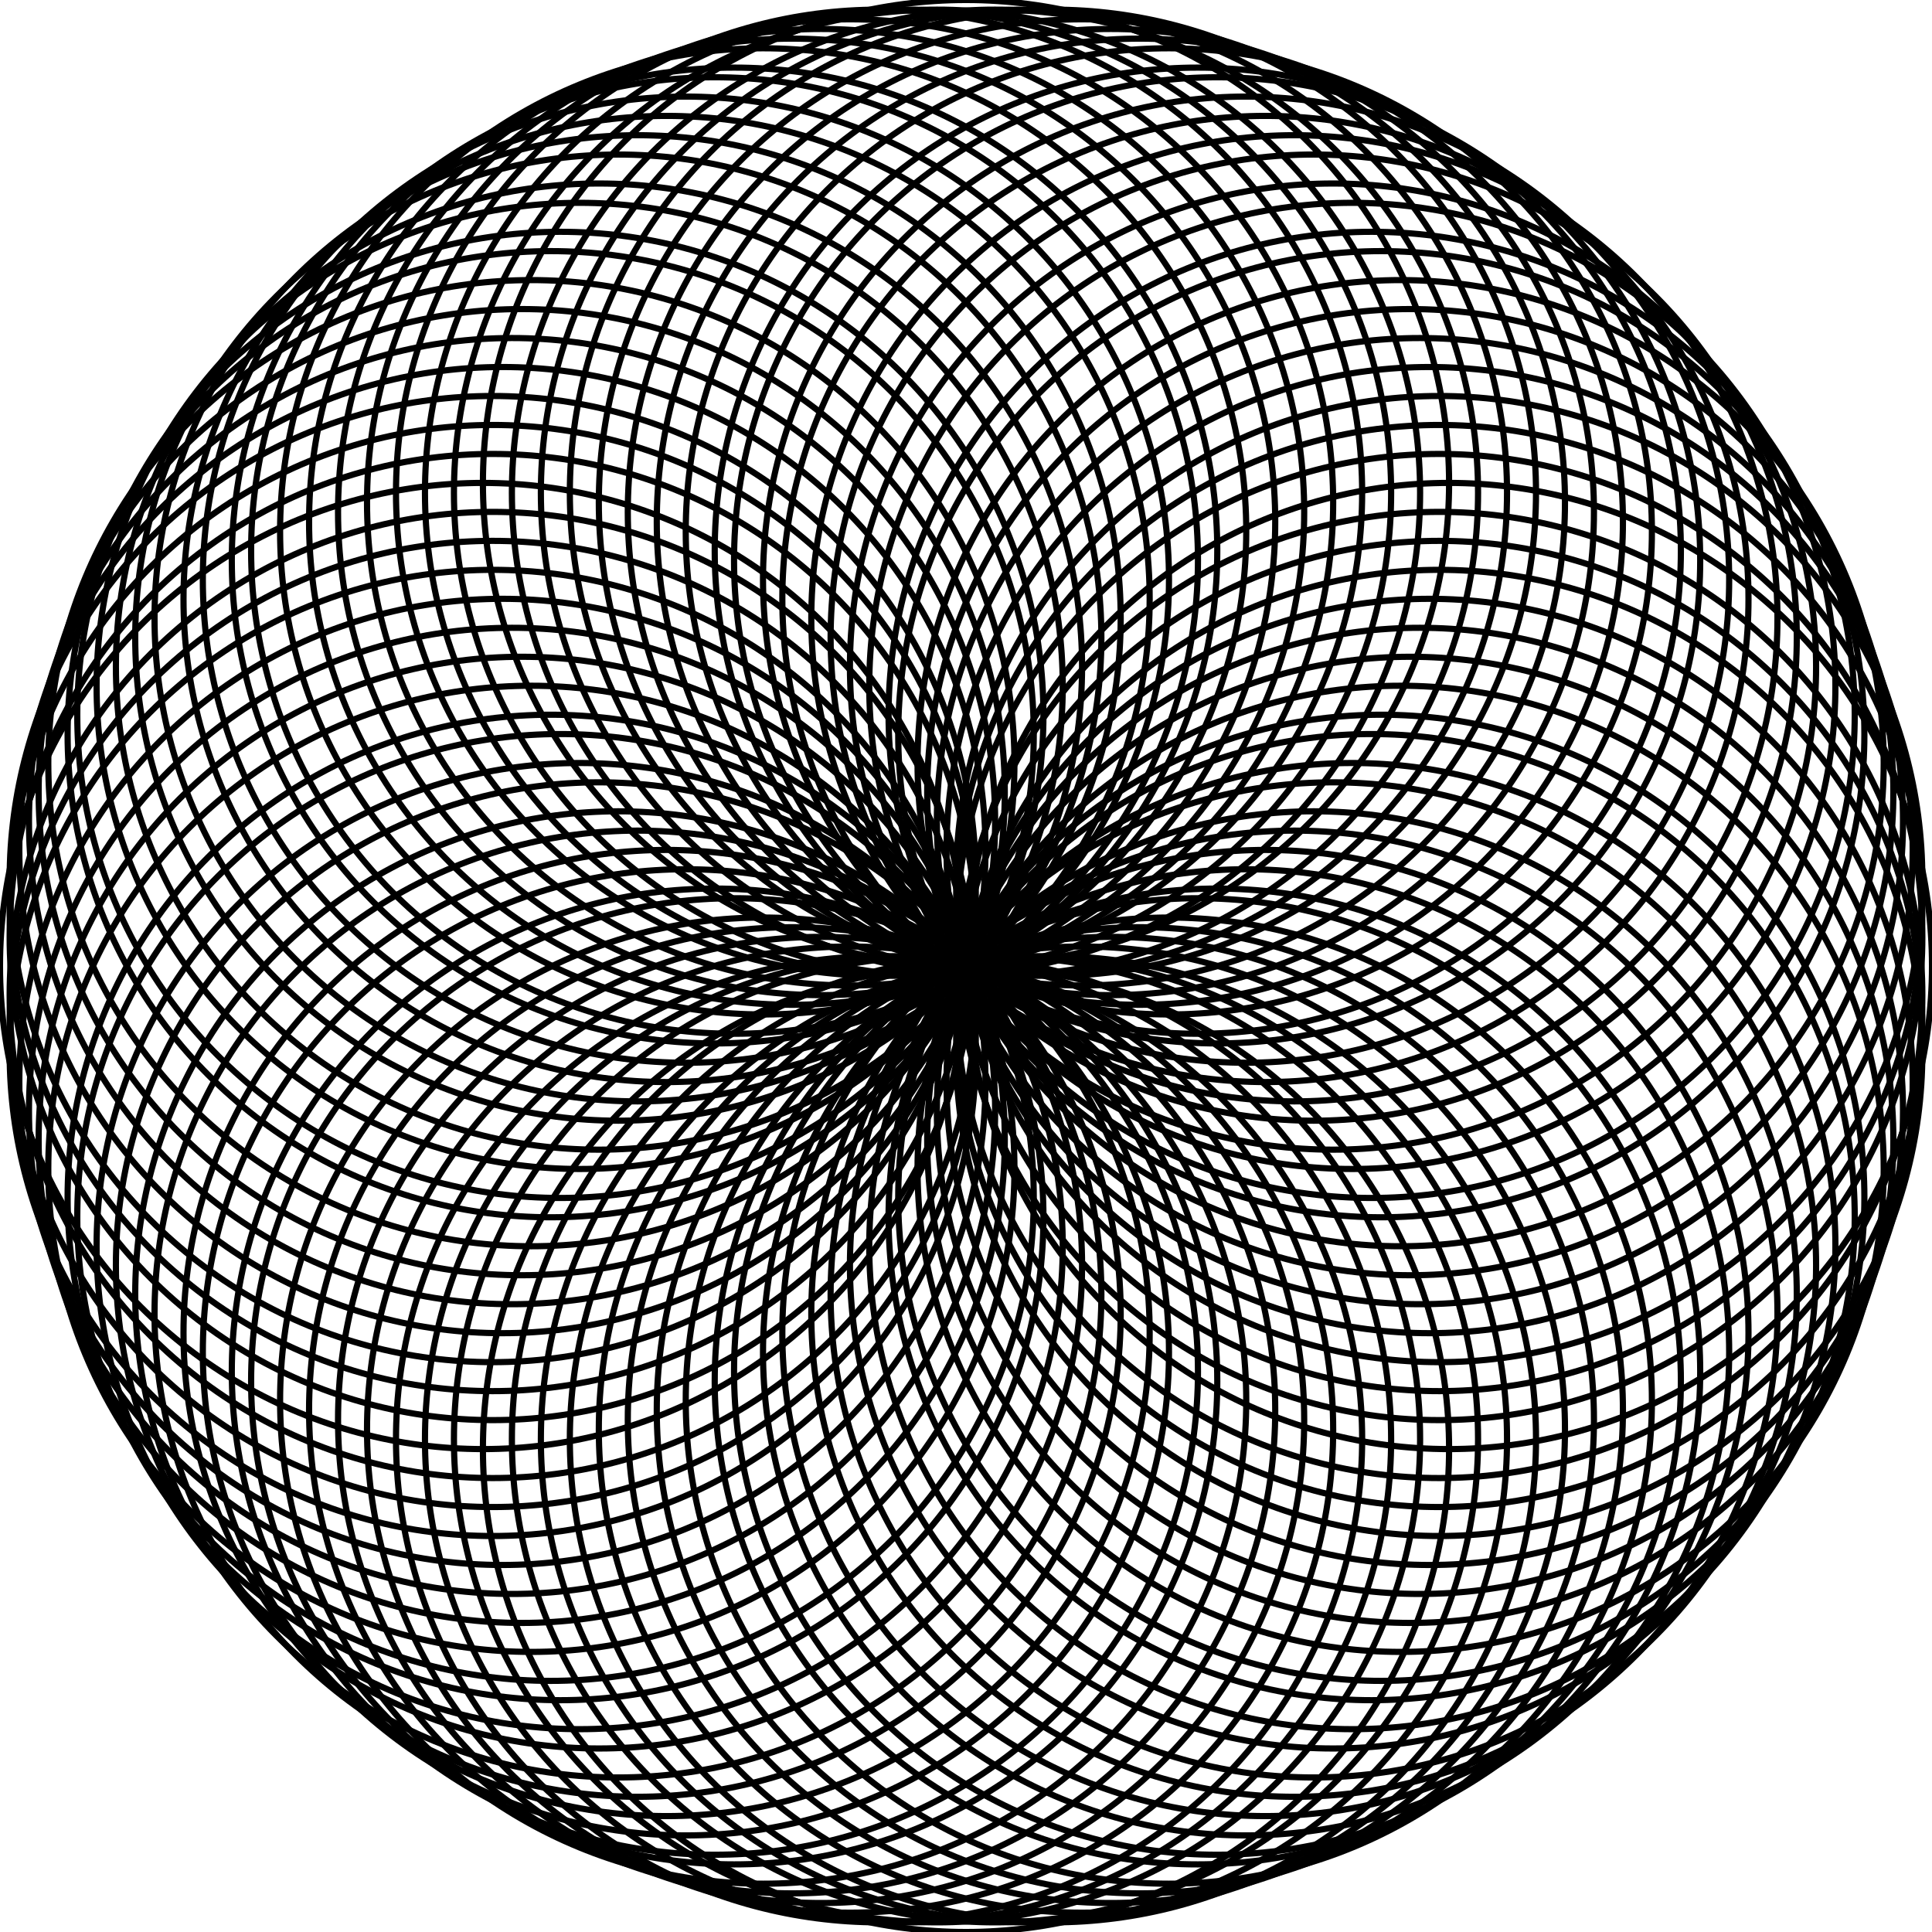 <?xml version="1.0" encoding="UTF-8"?>
<svg xmlns="http://www.w3.org/2000/svg"
     lang="en-gb"
     version="1.1"
     width="312.552"
     height="312.552" >
<title>Case</title>
<rect width="100%" height="100%" fill="white"/>
  <circle cx='232.838' cy='160.963' r='78.151' fill='none' stroke='black' />
  <circle cx='232.838' cy='165.651' r='78.151' fill='none' stroke='black' />
  <circle cx='232.838' cy='170.338' r='78.151' fill='none' stroke='black' />
  <circle cx='231.276' cy='175.026' r='78.151' fill='none' stroke='black' />
  <circle cx='229.713' cy='179.713' r='78.151' fill='none' stroke='black' />
  <circle cx='228.151' cy='184.401' r='78.151' fill='none' stroke='black' />
  <circle cx='226.588' cy='189.088' r='78.151' fill='none' stroke='black' />
  <circle cx='223.463' cy='193.776' r='78.151' fill='none' stroke='black' />
  <circle cx='221.901' cy='196.901' r='78.151' fill='none' stroke='black' />
  <circle cx='218.776' cy='201.588' r='78.151' fill='none' stroke='black' />
  <circle cx='215.651' cy='204.713' r='78.151' fill='none' stroke='black' />
  <circle cx='212.526' cy='209.401' r='78.151' fill='none' stroke='black' />
  <circle cx='209.401' cy='212.526' r='78.151' fill='none' stroke='black' />
  <circle cx='204.713' cy='215.651' r='78.151' fill='none' stroke='black' />
  <circle cx='201.588' cy='218.776' r='78.151' fill='none' stroke='black' />
  <circle cx='196.901' cy='221.901' r='78.151' fill='none' stroke='black' />
  <circle cx='193.776' cy='223.463' r='78.151' fill='none' stroke='black' />
  <circle cx='189.088' cy='226.588' r='78.151' fill='none' stroke='black' />
  <circle cx='184.401' cy='228.151' r='78.151' fill='none' stroke='black' />
  <circle cx='179.713' cy='229.713' r='78.151' fill='none' stroke='black' />
  <circle cx='175.026' cy='231.276' r='78.151' fill='none' stroke='black' />
  <circle cx='170.338' cy='232.838' r='78.151' fill='none' stroke='black' />
  <circle cx='165.651' cy='232.838' r='78.151' fill='none' stroke='black' />
  <circle cx='160.963' cy='232.838' r='78.151' fill='none' stroke='black' />
  <circle cx='156.276' cy='234.401' r='78.151' fill='none' stroke='black' />
  <circle cx='151.588' cy='232.838' r='78.151' fill='none' stroke='black' />
  <circle cx='146.901' cy='232.838' r='78.151' fill='none' stroke='black' />
  <circle cx='142.213' cy='232.838' r='78.151' fill='none' stroke='black' />
  <circle cx='137.526' cy='231.276' r='78.151' fill='none' stroke='black' />
  <circle cx='132.838' cy='229.713' r='78.151' fill='none' stroke='black' />
  <circle cx='128.151' cy='228.151' r='78.151' fill='none' stroke='black' />
  <circle cx='123.463' cy='226.588' r='78.151' fill='none' stroke='black' />
  <circle cx='118.776' cy='223.463' r='78.151' fill='none' stroke='black' />
  <circle cx='115.651' cy='221.901' r='78.151' fill='none' stroke='black' />
  <circle cx='110.963' cy='218.776' r='78.151' fill='none' stroke='black' />
  <circle cx='107.838' cy='215.651' r='78.151' fill='none' stroke='black' />
  <circle cx='103.151' cy='212.526' r='78.151' fill='none' stroke='black' />
  <circle cx='100.026' cy='209.401' r='78.151' fill='none' stroke='black' />
  <circle cx='96.901' cy='204.713' r='78.151' fill='none' stroke='black' />
  <circle cx='93.776' cy='201.588' r='78.151' fill='none' stroke='black' />
  <circle cx='90.651' cy='196.901' r='78.151' fill='none' stroke='black' />
  <circle cx='89.088' cy='193.776' r='78.151' fill='none' stroke='black' />
  <circle cx='85.963' cy='189.088' r='78.151' fill='none' stroke='black' />
  <circle cx='84.401' cy='184.401' r='78.151' fill='none' stroke='black' />
  <circle cx='82.838' cy='179.713' r='78.151' fill='none' stroke='black' />
  <circle cx='81.276' cy='175.026' r='78.151' fill='none' stroke='black' />
  <circle cx='79.713' cy='170.338' r='78.151' fill='none' stroke='black' />
  <circle cx='79.713' cy='165.651' r='78.151' fill='none' stroke='black' />
  <circle cx='79.713' cy='160.963' r='78.151' fill='none' stroke='black' />
  <circle cx='78.151' cy='156.276' r='78.151' fill='none' stroke='black' />
  <circle cx='79.713' cy='151.588' r='78.151' fill='none' stroke='black' />
  <circle cx='79.713' cy='146.901' r='78.151' fill='none' stroke='black' />
  <circle cx='79.713' cy='142.213' r='78.151' fill='none' stroke='black' />
  <circle cx='81.276' cy='137.526' r='78.151' fill='none' stroke='black' />
  <circle cx='82.838' cy='132.838' r='78.151' fill='none' stroke='black' />
  <circle cx='84.401' cy='128.151' r='78.151' fill='none' stroke='black' />
  <circle cx='85.963' cy='123.463' r='78.151' fill='none' stroke='black' />
  <circle cx='89.088' cy='118.776' r='78.151' fill='none' stroke='black' />
  <circle cx='90.651' cy='115.651' r='78.151' fill='none' stroke='black' />
  <circle cx='93.776' cy='110.963' r='78.151' fill='none' stroke='black' />
  <circle cx='96.901' cy='107.838' r='78.151' fill='none' stroke='black' />
  <circle cx='100.026' cy='103.151' r='78.151' fill='none' stroke='black' />
  <circle cx='103.151' cy='100.026' r='78.151' fill='none' stroke='black' />
  <circle cx='107.838' cy='96.901' r='78.151' fill='none' stroke='black' />
  <circle cx='110.963' cy='93.776' r='78.151' fill='none' stroke='black' />
  <circle cx='115.651' cy='90.651' r='78.151' fill='none' stroke='black' />
  <circle cx='118.776' cy='89.088' r='78.151' fill='none' stroke='black' />
  <circle cx='123.463' cy='85.963' r='78.151' fill='none' stroke='black' />
  <circle cx='128.151' cy='84.401' r='78.151' fill='none' stroke='black' />
  <circle cx='132.838' cy='82.838' r='78.151' fill='none' stroke='black' />
  <circle cx='137.526' cy='81.276' r='78.151' fill='none' stroke='black' />
  <circle cx='142.213' cy='79.713' r='78.151' fill='none' stroke='black' />
  <circle cx='146.901' cy='79.713' r='78.151' fill='none' stroke='black' />
  <circle cx='151.588' cy='79.713' r='78.151' fill='none' stroke='black' />
  <circle cx='156.276' cy='78.151' r='78.151' fill='none' stroke='black' />
  <circle cx='160.963' cy='79.713' r='78.151' fill='none' stroke='black' />
  <circle cx='165.651' cy='79.713' r='78.151' fill='none' stroke='black' />
  <circle cx='170.338' cy='79.713' r='78.151' fill='none' stroke='black' />
  <circle cx='175.026' cy='81.276' r='78.151' fill='none' stroke='black' />
  <circle cx='179.713' cy='82.838' r='78.151' fill='none' stroke='black' />
  <circle cx='184.401' cy='84.401' r='78.151' fill='none' stroke='black' />
  <circle cx='189.088' cy='85.963' r='78.151' fill='none' stroke='black' />
  <circle cx='193.776' cy='89.088' r='78.151' fill='none' stroke='black' />
  <circle cx='196.901' cy='90.651' r='78.151' fill='none' stroke='black' />
  <circle cx='201.588' cy='93.776' r='78.151' fill='none' stroke='black' />
  <circle cx='204.713' cy='96.901' r='78.151' fill='none' stroke='black' />
  <circle cx='209.401' cy='100.026' r='78.151' fill='none' stroke='black' />
  <circle cx='212.526' cy='103.151' r='78.151' fill='none' stroke='black' />
  <circle cx='215.651' cy='107.838' r='78.151' fill='none' stroke='black' />
  <circle cx='218.776' cy='110.963' r='78.151' fill='none' stroke='black' />
  <circle cx='221.901' cy='115.651' r='78.151' fill='none' stroke='black' />
  <circle cx='223.463' cy='118.776' r='78.151' fill='none' stroke='black' />
  <circle cx='226.588' cy='123.463' r='78.151' fill='none' stroke='black' />
  <circle cx='228.151' cy='128.151' r='78.151' fill='none' stroke='black' />
  <circle cx='229.713' cy='132.838' r='78.151' fill='none' stroke='black' />
  <circle cx='231.276' cy='137.526' r='78.151' fill='none' stroke='black' />
  <circle cx='232.838' cy='142.213' r='78.151' fill='none' stroke='black' />
  <circle cx='232.838' cy='146.901' r='78.151' fill='none' stroke='black' />
  <circle cx='232.838' cy='151.588' r='78.151' fill='none' stroke='black' />
  <circle cx='234.401' cy='156.276' r='78.151' fill='none' stroke='black' />
</svg>
